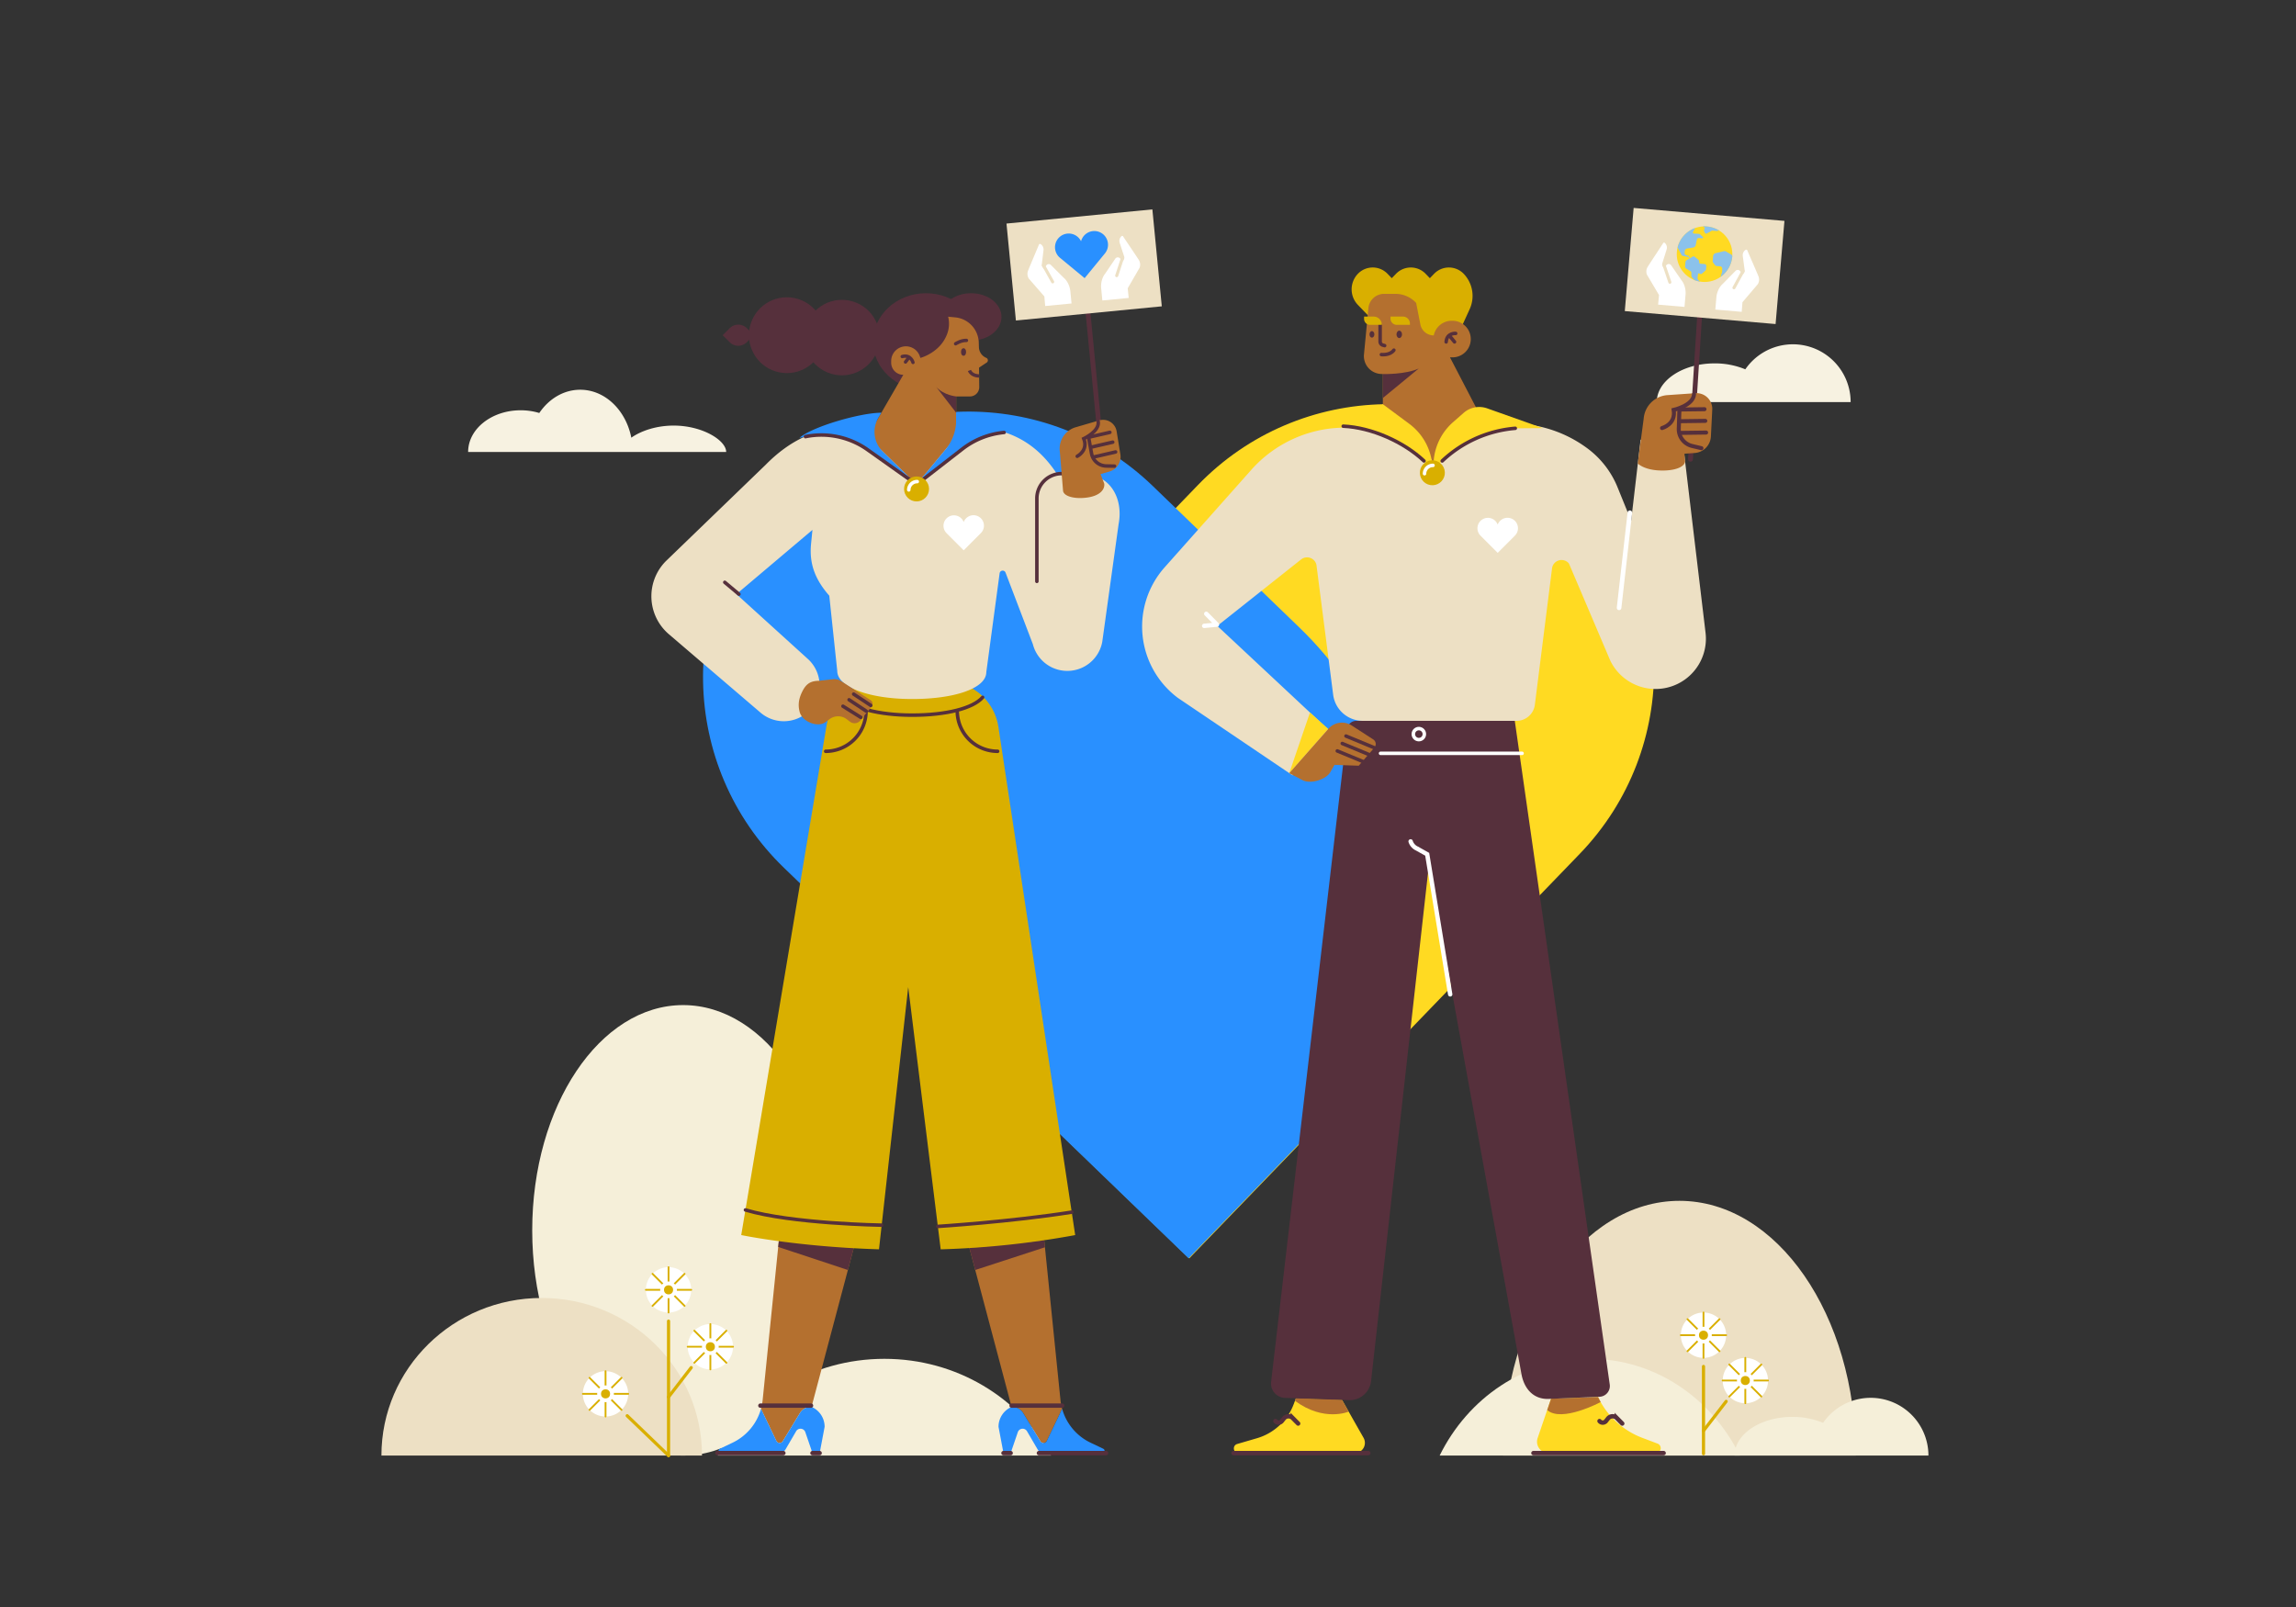 <svg id="_ëîé_1" data-name="‘ëîé_1" xmlns="http://www.w3.org/2000/svg" viewBox="0 0 2707.33 1895.13"><rect x="0" y="0" width="2707.33" height="1895.13" fill="#333333" stroke="none"/><defs><style>.cls-1{fill:#f7f2e1;}.cls-2{fill:#f5efd9;}.cls-3{fill:#ede0c4;}.cls-12,.cls-13,.cls-14,.cls-15,.cls-16,.cls-17,.cls-18,.cls-19,.cls-20,.cls-22,.cls-4,.cls-6{fill:none;}.cls-4,.cls-6{stroke:#d9af00;}.cls-12,.cls-13,.cls-14,.cls-16,.cls-17,.cls-18,.cls-19,.cls-20,.cls-22,.cls-4,.cls-6{stroke-linecap:round;}.cls-12,.cls-13,.cls-14,.cls-15,.cls-16,.cls-17,.cls-18,.cls-22,.cls-4,.cls-6{stroke-miterlimit:10;}.cls-4{stroke-width:3.74px;}.cls-5{fill:#fff;}.cls-6{stroke-width:2.14px;}.cls-7{fill:#d9af00;}.cls-8{fill:#ffda22;}.cls-9{fill:#2990ff;}.cls-10{fill:#b4702f;}.cls-11{fill:#56303c;}.cls-12,.cls-13,.cls-14,.cls-15,.cls-17,.cls-22{stroke:#56303c;}.cls-12,.cls-18,.cls-19{stroke-width:5.17px;}.cls-13,.cls-16{stroke-width:4.13px;}.cls-14,.cls-15{stroke-width:3.98px;}.cls-16,.cls-18,.cls-19,.cls-20{stroke:#fff;}.cls-17{stroke-width:5.68px;}.cls-19,.cls-20{stroke-linejoin:round;}.cls-20{stroke-width:5.42px;}.cls-21{fill:#8bc2eb;}.cls-22{stroke-width:4.74px;}</style></defs><g id="CLOUDS"><path class="cls-1" d="M2182.18,474.15H1953.57c0-25.19,30.49-45.61,68.1-45.61a93.48,93.48,0,0,1,36.31,7,68.09,68.09,0,0,1,124.2,38.58Z"/><path class="cls-1" d="M856.27,533H552c0-27.15,27.71-49.16,61.9-49.16a75.9,75.9,0,0,1,22,3.2c11.34-16.72,28.75-27.42,48.26-27.42,29.3,0,53.84,24.13,60.26,56.55,11.26-8,29.43-14.28,49.93-14.28C828.55,501.91,856.27,519.45,856.27,533Z"/></g><g id="PLANTS"><ellipse class="cls-2" cx="805.5" cy="1450.92" rx="177.94" ry="265.62"/><path class="cls-3" d="M2188.32,1716.55c0-165.91-93.11-300.41-208-300.41s-208,134.5-208,300.41Z"/><path class="cls-3" d="M827.76,1716.55c0-102.65-84.61-185.86-189-185.86s-189,83.21-189,185.86Z"/><path class="cls-2" d="M1239.49,1716.55H846.19c37.11-67.83,111.25-114.09,196.65-114.09S1202.38,1648.72,1239.49,1716.55Z"/><path class="cls-2" d="M2051.55,1716.55h-354c33.4-67.83,100.13-114.09,177-114.09S2018.15,1648.72,2051.55,1716.55Z"/><line class="cls-4" x1="788.32" y1="1557.96" x2="788.32" y2="1716.55"/><line class="cls-4" x1="815.05" y1="1612.8" x2="788.32" y2="1647.46"/><line class="cls-4" x1="788.32" y1="1716.55" x2="739.54" y2="1669.59"/><circle class="cls-5" cx="788.32" cy="1521.11" r="26.73"/><line class="cls-6" x1="788.32" y1="1494.39" x2="788.32" y2="1547.84"/><line class="cls-6" x1="761.6" y1="1521.11" x2="815.05" y2="1521.11"/><line class="cls-6" x1="769.42" y1="1502.21" x2="807.22" y2="1540.01"/><line class="cls-6" x1="769.42" y1="1540.01" x2="807.22" y2="1502.21"/><circle class="cls-5" cx="788.32" cy="1521.11" r="9.89" transform="translate(-522.1 417.47) rotate(-22.5)"/><circle class="cls-7" cx="788.32" cy="1521.11" r="5.35"/><circle class="cls-5" cx="837.63" cy="1588.2" r="26.73"/><line class="cls-6" x1="837.63" y1="1561.47" x2="837.63" y2="1614.93"/><line class="cls-6" x1="810.9" y1="1588.2" x2="864.35" y2="1588.2"/><line class="cls-6" x1="818.73" y1="1569.3" x2="856.52" y2="1607.1"/><line class="cls-6" x1="818.73" y1="1607.1" x2="856.52" y2="1569.3"/><circle class="cls-5" cx="837.63" cy="1588.2" r="9.89" transform="translate(-900.54 2038.53) rotate(-76.72)"/><circle class="cls-7" cx="837.63" cy="1588.2" r="5.35"/><circle class="cls-5" cx="714.03" cy="1643.77" r="26.73"/><line class="cls-6" x1="714.03" y1="1617.05" x2="714.03" y2="1670.5"/><line class="cls-6" x1="687.31" y1="1643.77" x2="740.76" y2="1643.77"/><line class="cls-6" x1="695.14" y1="1624.88" x2="732.93" y2="1662.67"/><line class="cls-6" x1="695.14" y1="1662.67" x2="732.93" y2="1624.88"/><circle class="cls-5" cx="714.03" cy="1643.77" r="9.89" transform="translate(-1049.82 1961.05) rotate(-76.72)"/><circle class="cls-7" cx="714.03" cy="1643.77" r="5.35"/><line class="cls-4" x1="2008.68" y1="1611.44" x2="2008.68" y2="1714.4"/><line class="cls-4" x1="2035.41" y1="1652.64" x2="2008.68" y2="1687.3"/><circle class="cls-5" cx="2008.68" cy="1574.59" r="26.73"/><line class="cls-6" x1="2008.68" y1="1547.86" x2="2008.68" y2="1601.32"/><line class="cls-6" x1="1981.96" y1="1574.59" x2="2035.41" y2="1574.59"/><line class="cls-6" x1="1989.79" y1="1555.69" x2="2027.58" y2="1593.49"/><line class="cls-6" x1="1989.79" y1="1593.49" x2="2027.58" y2="1555.69"/><circle class="cls-5" cx="2008.68" cy="1574.59" r="9.89" transform="translate(14.71 3167.77) rotate(-76.72)"/><circle class="cls-7" cx="2008.68" cy="1574.59" r="5.35"/><circle class="cls-5" cx="2057.99" cy="1628.04" r="26.73" transform="translate(121.32 3398.67) rotate(-80.78)"/><line class="cls-6" x1="2057.99" y1="1601.32" x2="2057.99" y2="1654.77"/><line class="cls-6" x1="2031.26" y1="1628.04" x2="2084.71" y2="1628.04"/><line class="cls-6" x1="2039.09" y1="1609.14" x2="2076.89" y2="1646.94"/><line class="cls-6" x1="2039.09" y1="1646.94" x2="2076.89" y2="1609.14"/><circle class="cls-5" cx="2057.99" cy="1628.04" r="9.89" transform="translate(-466.37 911.49) rotate(-22.5)"/><circle class="cls-7" cx="2057.99" cy="1628.04" r="5.35"/><path class="cls-2" d="M2273.91,1716.55H2045.3c0-25.19,30.49-45.61,68.09-45.61a93.68,93.68,0,0,1,36.32,7,68.1,68.1,0,0,1,124.2,38.59Z"/></g><path id="MAN_S_CLOAK" data-name="MAN&apos;S CLOAK" class="cls-8" d="M1402.34,1483.93l-450.4-434.74L1412.3,572.26c120-124.38,318.19-127.88,442.57-7.83h0c124.37,120.05,127.88,318.19,7.82,442.57Z"/><g id="WOMAN"><path id="CLOAK" class="cls-9" d="M1401.52,1483.93l141.21-146.3c162.11-168,157.38-435.52-10.57-597.62L1359.33,573.18C1235,453.13,1036.81,456.63,916.76,581h0c-120,124.37-116.55,322.52,7.83,442.57Z"/><g id="LEGS"><path class="cls-10" d="M897.29,1661.46l18.15,37.84a4.29,4.29,0,0,0,7.53.38l20.18-33.16a15.41,15.41,0,0,1,13.17-7.4h.59l49.76-187.35-88.24-9.14L899.3,1650.85A62.51,62.51,0,0,1,897.29,1661.46Z"/><polygon class="cls-11" points="918.43 1462.63 1006.67 1471.77 999.78 1497.69 917.63 1470.51 918.43 1462.63"/><path class="cls-9" d="M850,1713.62h68.44a9.23,9.23,0,0,0,7.72-4.18l12.69-21.75a6,6,0,0,1,10.79,1.35l8.4,24.58h8.47l5.85-31a25.61,25.61,0,0,0-15.42-23.49h-.59a15.41,15.41,0,0,0-13.17,7.4L923,1699.68a4.29,4.29,0,0,1-7.53-.38l-18.15-37.84a63,63,0,0,1-33.51,39.9l-15,7.15A2.69,2.69,0,0,0,850,1713.62Z"/><line class="cls-12" x1="923.73" y1="1713.62" x2="845.92" y2="1713.62"/><line class="cls-12" x1="966.48" y1="1713.62" x2="958.01" y2="1713.62"/><line class="cls-12" x1="956.32" y1="1657.65" x2="896.59" y2="1657.65"/><path class="cls-10" d="M1252.44,1661.46l-18.15,37.84a4.29,4.29,0,0,1-7.53.38l-20.18-33.16a15.41,15.41,0,0,0-13.17-7.4h-.59l-49.76-187.35,88.24-9.14,19.13,188.22A62.51,62.51,0,0,0,1252.44,1661.46Z"/><polygon class="cls-11" points="1231.3 1462.63 1143.06 1471.77 1149.94 1497.69 1232.14 1470.9 1231.3 1462.63"/><path class="cls-9" d="M1299.76,1713.62h-68.44a9.23,9.23,0,0,1-7.72-4.18l-12.69-21.75a6,6,0,0,0-10.79,1.35l-8.4,24.58h-8.47l-5.85-31a25.61,25.61,0,0,1,15.42-23.49h.59a15.41,15.41,0,0,1,13.17,7.4l20.18,33.16a4.29,4.29,0,0,0,7.53-.38l18.15-37.84a63,63,0,0,0,33.51,39.9l15,7.15A2.69,2.69,0,0,1,1299.76,1713.62Z"/><line class="cls-12" x1="1225.04" y1="1713.62" x2="1304.23" y2="1713.62"/><line class="cls-12" x1="1183.25" y1="1713.62" x2="1191.72" y2="1713.62"/><line class="cls-12" x1="1192.82" y1="1657.65" x2="1252.44" y2="1657.65"/></g><g id="PANTS"><path class="cls-7" d="M1267.82,1456.53a1041.15,1041.15,0,0,1-158.61,16.81L1070.93,1164l-34.47,309.31c-97-3-162.43-16.81-162.43-16.81l100.52-600.4a63.43,63.43,0,0,1,62.7-53l77.43.17a63.44,63.44,0,0,1,62.58,53.95Z"/><path class="cls-13" d="M1158.65,822.38c-11.17,12.93-42.86,21-83.1,21-39.64,0-71.5-8.66-83.33-21.6"/><path class="cls-13" d="M1176.37,886a47.62,47.62,0,0,1-47.58-45.81"/><path class="cls-13" d="M973.58,886a47.62,47.62,0,0,0,47.58-45.81"/><path class="cls-13" d="M1105.86,1446.3s87-5.56,157.87-16.82"/><path class="cls-13" d="M1039.47,1444.83s-106-1.67-160.48-17.94"/></g><g id="BODY"><path class="cls-3" d="M977.85,702.5c-16.07-18.4-23.85-36.76-21.5-61.08L958,624.9l-89.62,75.78,83.74,76A42.18,42.18,0,0,1,896.3,840L788.68,747.9a58.83,58.83,0,0,1-3.68-86L902.94,548c28-28.43,60.32-44.49,100.21-44.59l134.16-.32c44.73-.11,82,14,109.45,56.55l30.48-.34c31.25-.35,47.65,28,41.78,58.71L1299.7,757.13a41.93,41.93,0,0,1-81.8,2.56l-32.2-84.4a3.63,3.63,0,0,0-7,.81L1163,792.63c0,19-37,31.73-87.45,31.73s-88.3-14-88.3-33.06Z"/><path class="cls-13" d="M1222.63,685.6V587.83a29.31,29.31,0,0,1,30.25-29.3"/><path class="cls-5" d="M1136.34,649l-20.28-20.33a12.31,12.31,0,1,1,20.28-13,12.39,12.39,0,0,1,5.6-6.51,12.31,12.31,0,0,1,14.69,19.46Z"/><line class="cls-13" x1="871.26" y1="700.68" x2="854.62" y2="686.71"/></g><g id="HEAD"><ellipse class="cls-11" cx="1145.04" cy="373.73" rx="35.86" ry="27.93"/><ellipse class="cls-11" cx="1091.8" cy="402.99" rx="62.29" ry="57.19"/><circle class="cls-11" cx="996.94" cy="395.3" r="44.71" transform="matrix(0.38, -0.92, 0.92, 0.38, 250.22, 1165.08)"/><circle class="cls-11" cx="927.79" cy="395.3" r="44.71" transform="translate(207.53 1101.19) rotate(-67.5)"/><path class="cls-11" d="M871.87,382.31h11.66a0,0,0,0,1,0,0V394a14.33,14.33,0,0,1-14.33,14.33H857.54a0,0,0,0,1,0,0V396.64A14.33,14.33,0,0,1,871.87,382.31Z" transform="translate(534.49 -499.78) rotate(45)"/><path class="cls-10" d="M1154.31,410.08a14.23,14.23,0,0,0,9,12.1,3.18,3.18,0,0,1,.14,5.38l-9,6,.22,22.79a11,11,0,0,1-11,11.19H1127.5V515l-46.74,56.4L1022.91,515l42.22-73a14.3,14.3,0,0,1-14.29-14.3v-1.89a17.36,17.36,0,0,1,33.84-5.49l.59,1.76s22.73-5.85,31.18-27.29a34,34,0,0,0,1.55-21.32l8.4.81a30.66,30.66,0,0,1,27.7,30.2Z"/><ellipse class="cls-11" cx="1136.16" cy="415.12" rx="3" ry="4.48"/><path class="cls-14" d="M1126.81,405.39s6.4-4.19,12.8-3.94"/><path class="cls-14" d="M1076.55,427.41s-2.57-9.76-12.71-6.94"/><line class="cls-14" x1="1067.71" y1="426.9" x2="1071.54" y2="421.86"/><path class="cls-15" d="M1154.41,443.32s-8.72.21-11.27-6.43"/><path class="cls-11" d="M1127.5,467.52s-14.3-1.3-23.39-11l23.39,30.25Z"/></g><g id="HAND"><path class="cls-10" d="M1027.7,833.32l-13.21,16.33a8.8,8.8,0,0,1-12.07,1.53L998.19,848a16.71,16.71,0,0,0-19.88,0l-4.73,3.49c-8.58,6.85-27.43.16-30.65-11.91-1.85-7-1.69-14.15,2.68-23.26,4.51-9.41,9.41-13.23,19.85-13.45L982,801a15.08,15.08,0,0,1,9.94,2.31l34.52,22.31A5.27,5.27,0,0,1,1027.7,833.32Z"/><line class="cls-13" x1="1001.19" y1="825.24" x2="1021.39" y2="838.6"/><line class="cls-13" x1="1006.6" y1="818.56" x2="1026.79" y2="831.92"/><line class="cls-13" x1="993.97" y1="832.83" x2="1015.05" y2="846.03"/></g><g id="CLOAK-2" data-name="CLOAK"><path class="cls-9" d="M1039.23,486.73h0c-24.62,0-81.43,16.36-96.51,29.62l7-1.43A94.05,94.05,0,0,1,1023,530.37l57.79,41L1041,532.62a32.52,32.52,0,0,1-5.45-39.59Z"/><path class="cls-9" d="M1080.76,571.35l34.14-41.2a54.78,54.78,0,0,0,12.6-34.94v-8.48l81,24-4.41-.53a94.86,94.86,0,0,0-69.34,19.21Z"/><path class="cls-13" d="M949.74,514.92A94.05,94.05,0,0,1,1023,530.37l57.79,41"/><path class="cls-13" d="M1184,510a94.83,94.83,0,0,0-49.17,19.46l-54,41.89"/><circle class="cls-7" cx="1080.76" cy="576.6" r="14.72"/><path class="cls-16" d="M1071.58,577.73a9.88,9.88,0,0,1,10-9.79"/></g><g id="HAND-2" data-name="HAND"><g id="SIGN"><line class="cls-17" x1="1299.43" y1="538.79" x2="1281.28" y2="352.06"/><rect class="cls-3" x="1191.95" y="255.01" width="172.83" height="114.86" transform="translate(-24.23 125.11) rotate(-5.55)"/><path class="cls-5" d="M1239.22,312.55l15.15,15.1c4.32,3.56,7.19,10.14,7.73,15.71l1.41,14.53-31.07,3-1-11.33-18.35-21.06a10.54,10.54,0,0,1-.79-9.46c3.75-9.28,10.67-25.4,12.8-30.67a1.2,1.2,0,0,1,1.75-.57l.08,0a7.51,7.51,0,0,1,3.5,7.52l-2,16.64a3.78,3.78,0,0,0,.62,2.69l1.75,2.54,3-4.32A3.51,3.51,0,0,1,1239.22,312.55Z"/><path class="cls-3" d="M1241.24,334.2a1.82,1.82,0,0,1-1.58-.93l-10.79-19.37a1.81,1.81,0,0,1,3.16-1.76l10.79,19.37a1.81,1.81,0,0,1-.7,2.46A1.86,1.86,0,0,1,1241.24,334.2Z"/><path class="cls-5" d="M1315,305.19l-12,17.74c-3.55,4.32-5.1,11.33-4.56,16.9l1.41,14.53,31.07-3L1329.73,340l14-24.2a10.53,10.53,0,0,0-1-9.44c-5.46-8.38-15.36-22.87-18.46-27.63a1.2,1.2,0,0,0-1.83-.22l-.07.05a7.52,7.52,0,0,0-2,8.05l5.2,15.95a3.73,3.73,0,0,1-.09,2.75l-1.23,2.83-3.8-3.65A3.5,3.5,0,0,0,1315,305.19Z"/><path class="cls-3" d="M1316.78,326.86a1.87,1.87,0,0,1-.56-.09,1.81,1.81,0,0,1-1.16-2.28l6.86-21.08a1.81,1.81,0,1,1,3.44,1.12l-6.86,21.08A1.81,1.81,0,0,1,1316.78,326.86Z"/><path class="cls-9" d="M1278.94,328l-29.08-24a16.16,16.16,0,1,1,24.86-19.48,16.2,16.2,0,0,1,6.48-9.22,16.16,16.16,0,0,1,21.66,23.55Z"/></g><g id="HAND-3" data-name="HAND"><path class="cls-10" d="M1321.1,535.86A18,18,0,0,1,1308.4,556l-10.68,3.11,4.32,11.12c1,6.52-4.46,14.21-19.53,16.44s-28.06-1.25-29-7.77l-3.78-46.15a26.3,26.3,0,0,1,18.68-28.9l27.78-8.09a16.18,16.18,0,0,1,20.49,12.92Z"/><path class="cls-13" d="M1270.23,538.08s13.3-6.73,7.71-20.75c0,0,18.74-8.7,17-20.15"/><path class="cls-13" d="M1283.46,514.77l3.65,20.11a17.84,17.84,0,0,0,17.21,14.64l9.88.19"/><line class="cls-13" x1="1290.3" y1="538.8" x2="1315.45" y2="532.99"/><line class="cls-13" x1="1286.93" y1="527.25" x2="1312.08" y2="521.43"/><line class="cls-13" x1="1283.57" y1="515.69" x2="1308.72" y2="509.88"/></g></g></g><g id="MAN"><g id="SHOES"><path class="cls-8" d="M1597.32,1713.62H1460.4c-6.33,0-7.61-8.95-1.53-10.73l23.29-6.8a66.09,66.09,0,0,0,43.21-39.88l1.6-4.21,1.13-3,54.26,1.77,7.9,13.91,17.55,30.87A12.06,12.06,0,0,1,1597.32,1713.62Z"/><line class="cls-12" x1="1454.54" y1="1713.62" x2="1613.42" y2="1713.62"/><path class="cls-12" d="M1530.7,1678.77l-6.36-6.45a7,7,0,0,0-10.48.54l-2.38,3a4.85,4.85,0,0,1-7.58,0"/><path class="cls-10" d="M1590.26,1664.73s-29.11,12.56-63.29-12.73l1.13-3,54.26,1.77Z"/><path class="cls-8" d="M1952.42,1713.62h-126.6a13.43,13.43,0,0,1-12.71-17.78l11.24-32.95,4.6-13.45,55.39-1.86c.93,2,1.93,3.89,3,5.77a95,95,0,0,0,49.27,42.32l17.86,6.75A5.78,5.78,0,0,1,1952.42,1713.62Z"/><line class="cls-12" x1="1808.12" y1="1713.62" x2="1961.69" y2="1713.62"/><path class="cls-12" d="M1912.87,1678.77l-6.36-6.45a7,7,0,0,0-10.48.54l-2.37,3a4.86,4.86,0,0,1-7.59,0"/><path class="cls-10" d="M1887.39,1653.47s-45.89,24.5-63,9.42l4.6-13.45,55.39-1.86,3,5.77Z"/></g><g id="LEGS-2" data-name="LEGS"><path class="cls-11" d="M1898.13,1632.71a12.71,12.71,0,0,1-12,14.49l-60,2.54c-17.77.68-28.92-11.81-32.1-29.3l-109.15-600.29-68.19,608.52a25.36,25.36,0,0,1-26.08,22.51l-75.48-2.66a17,17,0,0,1-16.29-19L1588.7,859.4a10.53,10.53,0,0,1,10.46-9.31h187Z"/><path class="cls-18" d="M1710,1172.63l-27.12-165.2-12-6.71a13.9,13.9,0,0,1-7.54-8.45"/><circle class="cls-16" cx="1673.08" cy="865.77" r="6.51" transform="translate(446.08 2295.19) rotate(-76.72)"/><line class="cls-16" x1="1627.87" y1="888.42" x2="1794.76" y2="888.42"/></g><g id="BODY-2" data-name="BODY"><path class="cls-3" d="M2011.52,753.28a59.36,59.36,0,0,1-112.66,26L1850,664.49a11.34,11.34,0,0,0-19.81,5l-20.36,161.6a21.75,21.75,0,0,1-21.58,19H1607a35.32,35.32,0,0,1-35-30.82L1552.26,666a11.34,11.34,0,0,0-18.17-6.17l-98.71,78.3,135.87,127-47.17,49.21L1388.86,823a105.09,105.09,0,0,1-15.59-153.94l102.21-115a148.13,148.13,0,0,1,107.13-49.7l197.14-4.81a148.15,148.15,0,0,1,93.64,30.42,107.31,107.31,0,0,1,34.07,45l15.91,39.16,11.16-95.66,51.68,19.13,24.88,208.54A59.71,59.71,0,0,1,2011.52,753.28Z"/><polyline class="cls-19" points="1422.36 723.84 1434.98 736.62 1419.9 738.08"/><path class="cls-5" d="M1766,652l-20.29-20.33A12.32,12.32,0,1,1,1766,618.69a12.35,12.35,0,0,1,5.6-6.51,12.2,12.2,0,0,1,6-1.54,12.32,12.32,0,0,1,8.74,21Z"/><polygon class="cls-8" points="1566.21 859.62 1544.67 840.28 1520.22 911.8 1566.21 859.62"/><line class="cls-20" x1="1921.86" y1="604.65" x2="1909.14" y2="716.82"/></g><g id="HAND-4" data-name="HAND"><g id="SIGN-2" data-name="SIGN"><line class="cls-17" x1="1993.35" y1="541.62" x2="2005.33" y2="353.37"/><rect class="cls-3" x="1920.76" y="252.66" width="178.47" height="122.09" transform="translate(34.23 -170.91) rotate(4.91)"/><circle class="cls-8" cx="2009.93" cy="299.77" r="32.78" transform="translate(279.21 1364.79) rotate(-40.09)"/><path class="cls-21" d="M2006.81,281l-3.49-.3a2.28,2.28,0,0,0-2.43,1.8l-1.4,6.61a3.53,3.53,0,0,1-2.88,2.75l-7.35,1.23a3.16,3.16,0,0,0-2.62,2.72l-.28,2.21a2.8,2.8,0,0,0,2,3l2,.57a2.4,2.4,0,0,1,1.61,1.52l.55,1.55.37,1.07-.71-.87-1-1.21a2.36,2.36,0,0,0-1.44-.85l-5.37-1a2.44,2.44,0,0,1-1.73-1.29l-4.51-8.76a32.82,32.82,0,0,1,20.77-22.86l-2.6,4.56a1.35,1.35,0,0,0,1.1,2l5.74.31a2.3,2.3,0,0,1,1.43.6l3,2.78A1,1,0,0,1,2006.81,281Z"/><path class="cls-21" d="M2012,314l-.3,3.54A2.27,2.27,0,0,1,2011,319l-4.14,3.69a1.93,1.93,0,0,1-2,.35l-1.54-.62a.77.77,0,0,0-1.06.63l-.56,4.86a2.44,2.44,0,0,0,.7,2l2.23,2.22a32.93,32.93,0,0,1-6.36-1.71h0l-3.27-3.34a2.13,2.13,0,0,1-.58-1.37l-.15-5.3-5.77-3.53a3.18,3.18,0,0,1-1.51-3l.42-4.86a2.8,2.8,0,0,1,1.39-2.2l3.39-2,.34-.2,3.46-2a2,2,0,0,1,2.2.16l4.49,3.62a2.41,2.41,0,0,1,.88,1.62l.19,1.93a1.14,1.14,0,0,0,1,1l5.13.44A2.33,2.33,0,0,1,2012,314Z"/><path class="cls-21" d="M2027.06,271.81l-2.24.5a2.27,2.27,0,0,1-.78.05l-4.67-.4a2.13,2.13,0,0,0-1.26.28l-5.39,3.06a1.68,1.68,0,0,1-2.33-.71l-1-2a2.08,2.08,0,0,1,.14-2.11l.48-.71a1.12,1.12,0,0,0-.32-1.58L2007.9,267a34.09,34.09,0,0,1,4.84.06A32.69,32.69,0,0,1,2027.06,271.81Z"/><path class="cls-21" d="M2042.6,302.57a32.73,32.73,0,0,1-13.82,24l1.82-5.78.16-3.95a2.63,2.63,0,0,0-2.41-2.73l-4.16-.36a2.67,2.67,0,0,1-1.9-1.06l-2.27-3a2.69,2.69,0,0,1-.53-1.83l.51-5.9a3.83,3.83,0,0,1,2.93-3.4l10-2.4a2.8,2.8,0,0,1,2.06.3l6.38,3.69a2.55,2.55,0,0,1,1.27,2.41Z"/><path class="cls-5" d="M1970.62,312.94l12.15,17.61c3.61,4.28,5.23,11.27,4.76,16.84l-1.25,14.54-31.11-2.67,1.06-11.33-14.23-24a10.54,10.54,0,0,1,1-9.45c5.37-8.44,15.11-23,18.15-27.83a1.21,1.21,0,0,1,1.83-.25l.06.05a7.52,7.52,0,0,1,2.09,8l-5,16a3.74,3.74,0,0,0,.12,2.75l1.26,2.81,3.76-3.69A3.5,3.5,0,0,1,1970.62,312.94Z"/><path class="cls-3" d="M1969,334.63a1.82,1.82,0,0,1-1.71-1.23l-7.09-21a1.8,1.8,0,1,1,3.42-1.15l7.1,21a1.8,1.8,0,0,1-1.14,2.29A1.65,1.65,0,0,1,1969,334.63Z"/><path class="cls-5" d="M2046.43,319.46l-15,15.27c-4.27,3.6-7.07,10.21-7.55,15.79l-1.25,14.54,31.11,2.67.88-11.34,18.12-21.26a10.55,10.55,0,0,0,.68-9.48c-3.85-9.23-10.95-25.28-13.14-30.52a1.21,1.21,0,0,0-1.76-.56l-.07,0a7.52,7.52,0,0,0-3.42,7.57l2.21,16.62a3.76,3.76,0,0,1-.58,2.69l-1.73,2.56-3.07-4.29A3.5,3.5,0,0,0,2046.43,319.46Z"/><path class="cls-3" d="M2044.62,341.12a1.88,1.88,0,0,1-.86-.21,1.82,1.82,0,0,1-.73-2.46L2053.61,319a1.81,1.81,0,1,1,3.18,1.72l-10.58,19.49A1.81,1.81,0,0,1,2044.62,341.12Z"/></g><g id="HAND-5" data-name="HAND"><path class="cls-10" d="M2017.41,514.71a20.61,20.61,0,0,1-19.16,19.5l-12,.84.71,8.93c-.51,7.55-14.59,11.91-32,10.73s-23.82-8.2-23.82-8.2l7-52.68a30.16,30.16,0,0,1,28-27.86l33.14-2.3A18.57,18.57,0,0,1,2019,483.15Z"/><path class="cls-22" d="M1959.81,504.8s16.55-4.3,13.71-21.39c0,0,23.13-5.19,24-18.45"/><path class="cls-22" d="M1980.33,481.89l-.8,23.43a20.46,20.46,0,0,0,15.72,20.62l11,2.62"/><line class="cls-22" x1="1982.14" y1="510.5" x2="2011.77" y2="510.11"/><line class="cls-22" x1="1981.18" y1="496.72" x2="2010.81" y2="496.33"/><line class="cls-22" x1="1980.22" y1="482.94" x2="2009.85" y2="482.55"/></g></g><g id="HEAD-2" data-name="HEAD"><path class="cls-7" d="M1618.64,377.71l-17.58-18.24a26.49,26.49,0,0,1,0-36.48h0a24.24,24.24,0,0,1,35.16,0l4.87,5.06L1646,323a24.23,24.23,0,0,1,35.15,0l4.87,5.06,4.87-5.05a24.22,24.22,0,0,1,35.15,0h0a37.64,37.64,0,0,1,6.94,41.55l-26,56.88Z"/><path class="cls-10" d="M1750.62,500.06c-52,10.5-57.31,54.21-57.31,54.21-19.7-52.33-62.73-51.27-62.73-51.27V441.14l-2.4-.13a21.14,21.14,0,0,1-19.85-23.11l5.22-54.53a18.59,18.59,0,0,1,18.51-16.84h13.34a33.27,33.27,0,0,1,24.47,10.74h0l4.94,25.28a16.09,16.09,0,0,0,15.79,13l.26-1a21.58,21.58,0,0,1,20.92-16.27h.9a21.58,21.58,0,0,1,0,43.16h-2.92Z"/><path class="cls-11" d="M1630.58,441.14s26.55.65,42.31-6.55l-42.31,34.81Z"/><path class="cls-11" d="M1653.18,394.32c0,2.41-1.45,4.37-3.25,4.37s-3.26-2-3.26-4.37,1.46-4.37,3.26-4.37S1653.18,391.91,1653.18,394.32Z"/><path class="cls-11" d="M1620.6,394.32c0,2.14-1.29,3.87-2.89,3.87s-2.88-1.73-2.88-3.87,1.29-3.87,2.88-3.87S1620.6,392.18,1620.6,394.32Z"/><path class="cls-13" d="M1627.38,383.09v19.69a4.41,4.41,0,0,0,3.24,4.25l2.08.57"/><path class="cls-13" d="M1628.84,418.15s10,1.28,14.75-5.23"/><path class="cls-7" d="M1639.61,373.32h14.64a8.26,8.26,0,0,1,8.26,8.26v1.51a0,0,0,0,1,0,0H1647a7.37,7.37,0,0,1-7.37-7.37v-2.4A0,0,0,0,1,1639.61,373.32Z"/><path class="cls-7" d="M1629.43,383.09H1615.5a7.06,7.06,0,0,1-7.06-7.06v-2.71h11.22a9.77,9.77,0,0,1,9.77,9.77Z"/><path class="cls-13" d="M1716.47,393.21s-10.43-.92-11.24,10"/><line class="cls-13" x1="1715.11" y1="403.19" x2="1709.29" y2="396.15"/></g><g id="CLOAK-3" data-name="CLOAK"><path class="cls-8" d="M1687.88,541.33l2.5,12.93-11.29-10.67c-23.52-22.24-60.18-38-93.78-39.49l45.27-27.39,31.16,23.1A67.69,67.69,0,0,1,1687.88,541.33Z"/><path class="cls-13" d="M1679.09,543.59c-23.52-22.24-61.65-39.5-95.24-41"/><path class="cls-8" d="M1690.73,541.28l-1.43,13,11.29-10.67a142.54,142.54,0,0,1,86.15-38.49l32.5-.26-65.68-23.3a27.87,27.87,0,0,0-27.69,5.32l-12.52,11A67.66,67.66,0,0,0,1690.73,541.28Z"/><path class="cls-13" d="M1700.59,543.59a142.54,142.54,0,0,1,86.15-38.49"/><circle class="cls-7" cx="1688.9" cy="557.49" r="14.72" transform="translate(868.08 2135.28) rotate(-80.78)"/><path class="cls-16" d="M1679.72,558.62a9.88,9.88,0,0,1,10-9.79"/></g><g id="HAND-6" data-name="HAND"><path class="cls-10" d="M1520.22,911.8l46-52.18a21.26,21.26,0,0,1,27.72-4L1619.24,872a6.46,6.46,0,0,1,1.37,9.64L1602.14,903l-28.51-1-4.21,7.2c-4.57,10.2-24.82,16.24-34.34,10.38Z"/><line class="cls-13" x1="1607.4" y1="898.2" x2="1576.86" y2="885.58"/><line class="cls-13" x1="1614.44" y1="889.9" x2="1582.71" y2="876.79"/><line class="cls-13" x1="1621.19" y1="882.09" x2="1587.11" y2="868.01"/></g></g></svg>